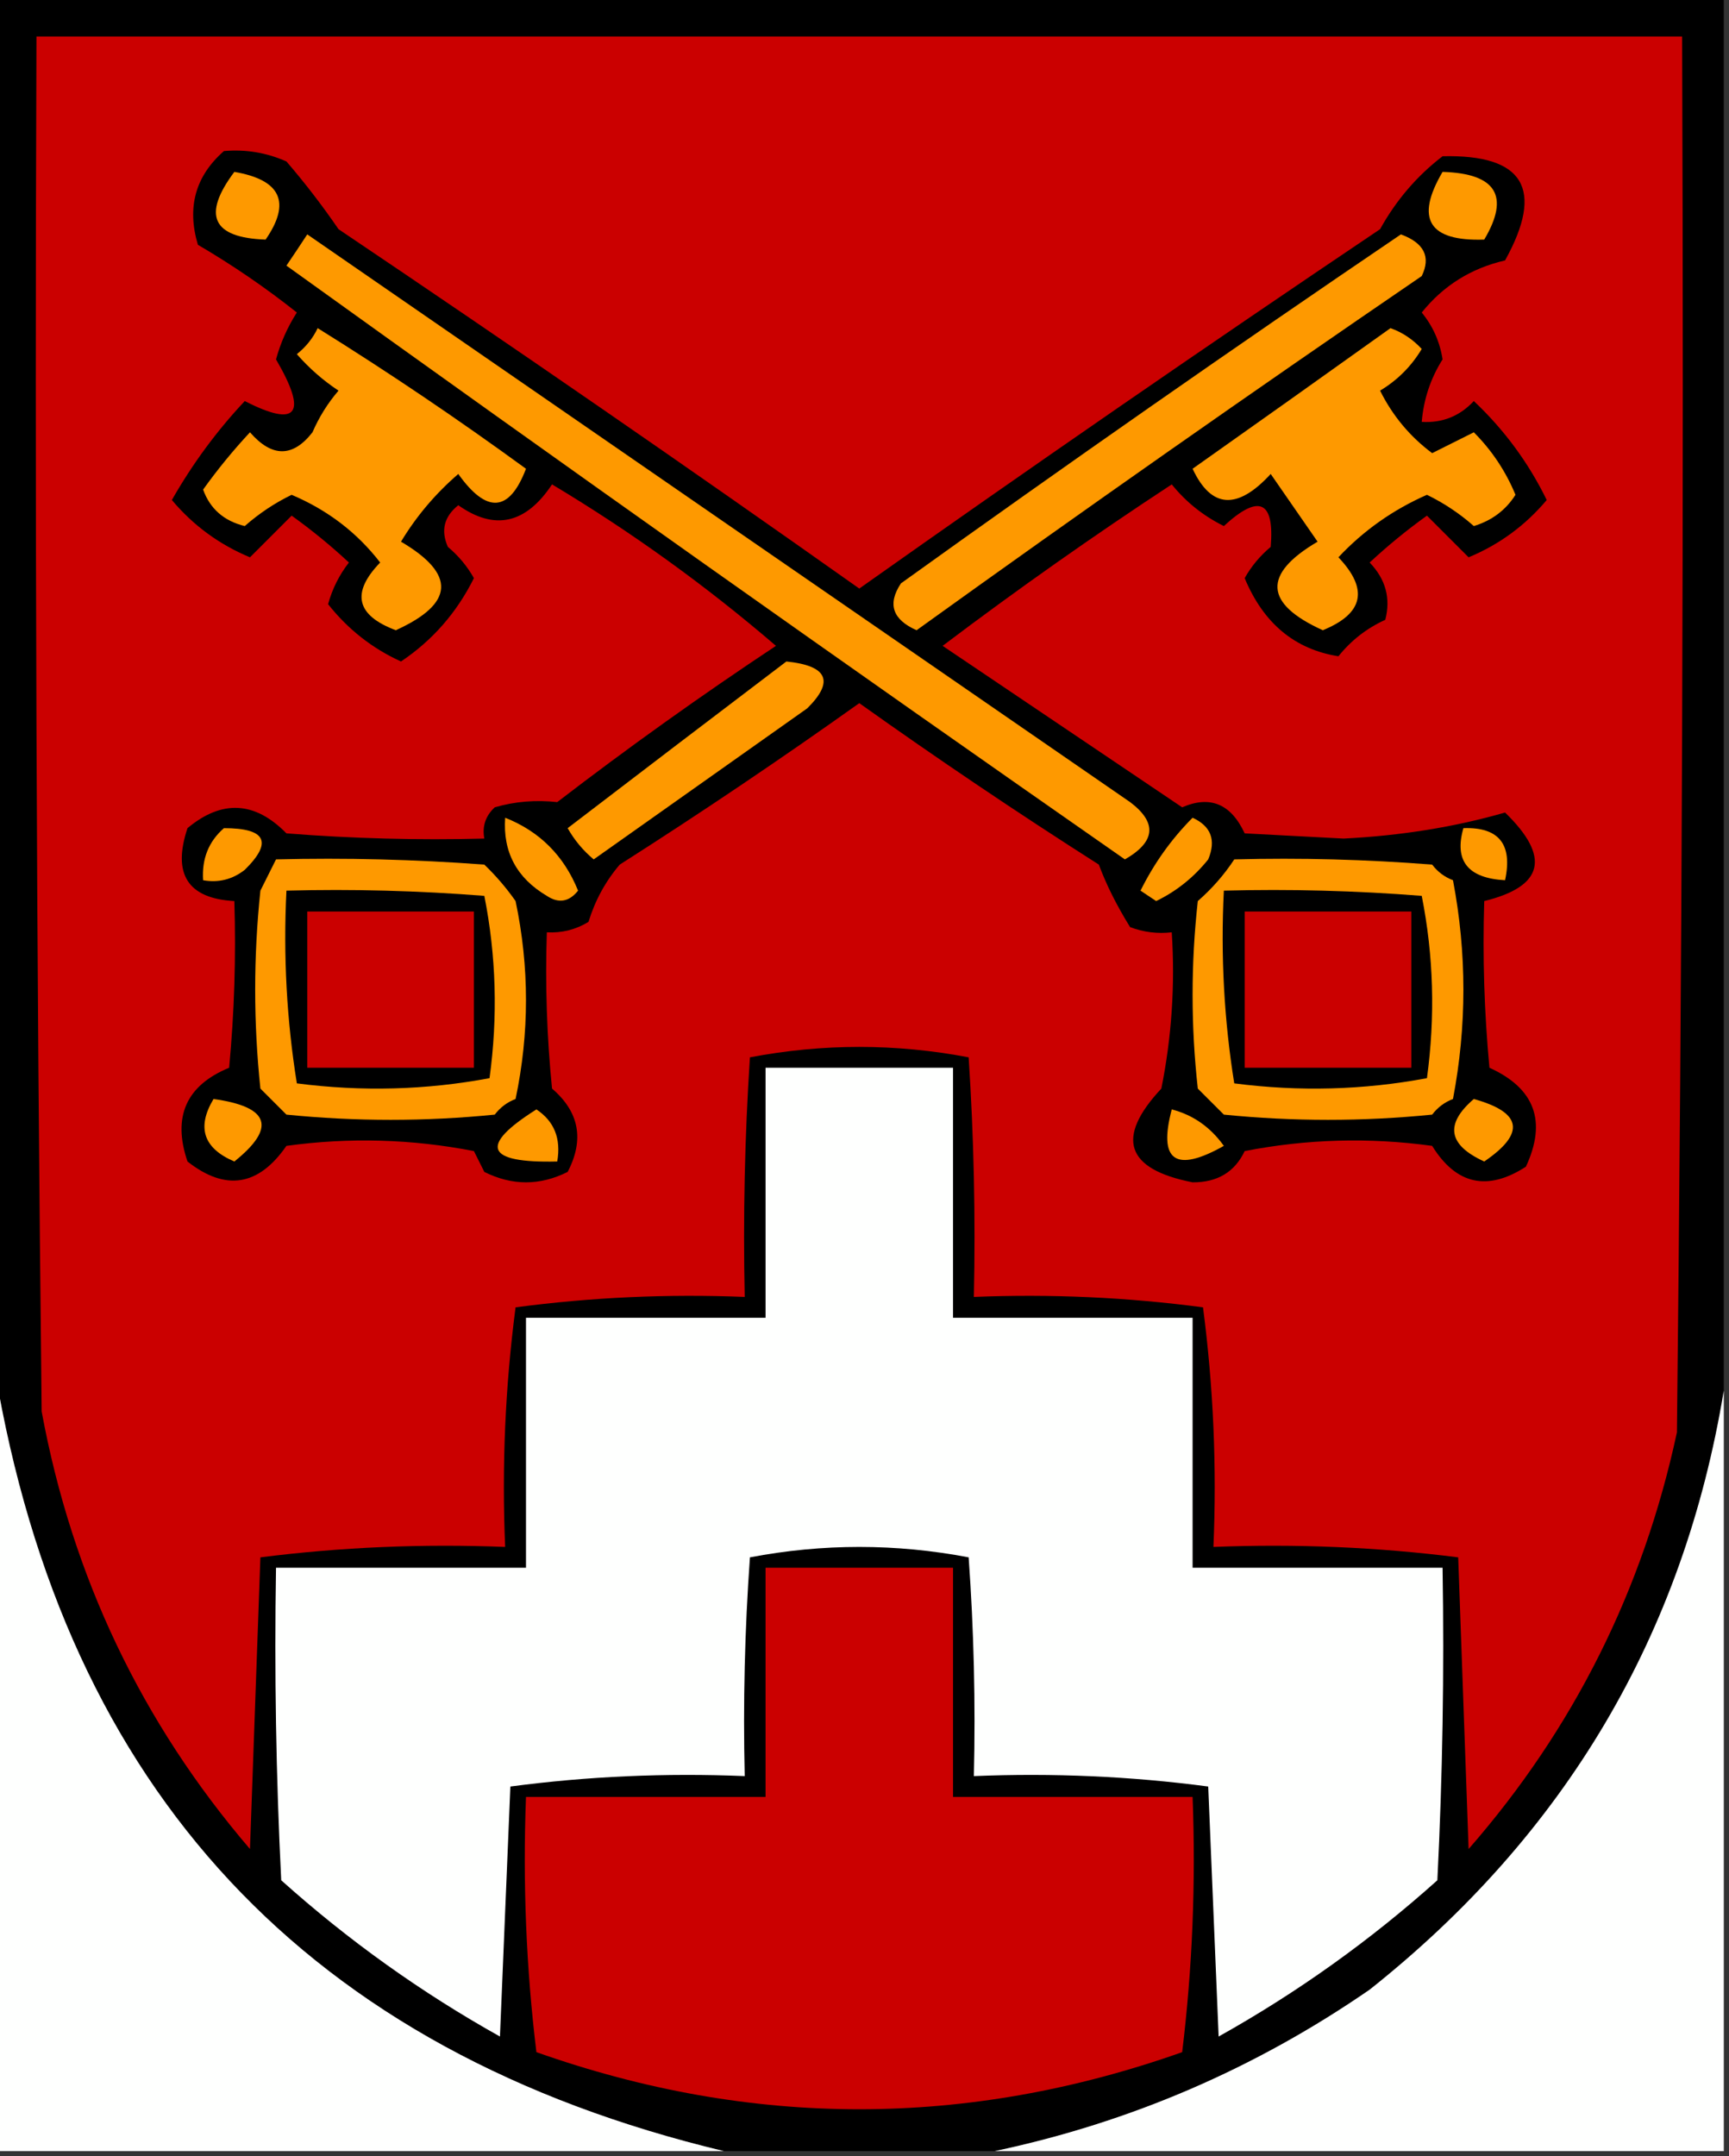 <?xml version="1.0" encoding="UTF-8"?>
<!DOCTYPE svg PUBLIC "-//W3C//DTD SVG 1.1//EN" "http://www.w3.org/Graphics/SVG/1.1/DTD/svg11.dtd">
<svg xmlns="http://www.w3.org/2000/svg" version="1.1" width="166px" height="207px" style="shape-rendering:geometricPrecision; text-rendering:geometricPrecision; image-rendering:optimizeQuality; fill-rule:evenodd; clip-rule:evenodd" xmlns:xlink="http://www.w3.org/1999/xlink">
<rect width="100%" height="100%" fill="#333333" stroke="none"/>
<g><path style="opacity:1" fill="#000000" d="M -0.5,-0.5 C 54.833,-0.5 110.167,-0.5 165.5,-0.5C 165.5,44.167 165.5,88.833 165.5,133.5C 161.634,156.914 150.301,176.08 131.5,191C 120.516,198.576 108.516,203.743 95.5,206.5C 86.833,206.5 78.167,206.5 69.5,206.5C 29.602,196.936 6.269,171.936 -0.5,131.5C -0.5,87.5 -0.5,43.5 -0.5,-0.5 Z"/></g>
<g><path style="opacity:1" fill="#cb0000" d="M 3.5,3.5 C 56.167,3.5 108.833,3.5 161.5,3.5C 161.667,48.168 161.5,92.835 161,137.5C 157.745,152.634 151.079,165.967 141,177.5C 140.667,168.167 140.333,158.833 140,149.5C 132.253,148.518 124.42,148.185 116.5,148.5C 116.831,140.804 116.497,133.138 115.5,125.5C 108.224,124.535 100.891,124.201 93.5,124.5C 93.666,116.826 93.5,109.159 93,101.5C 86,100.167 79,100.167 72,101.5C 71.5,109.159 71.334,116.826 71.5,124.5C 64.109,124.201 56.776,124.535 49.5,125.5C 48.502,133.138 48.169,140.804 48.5,148.5C 40.58,148.185 32.747,148.518 25,149.5C 24.667,158.833 24.333,168.167 24,177.5C 13.593,165.35 6.926,151.35 4,135.5C 3.5,91.501 3.333,47.501 3.5,3.5 Z"/></g>
<g><path style="opacity:1" fill="#000000" d="M 21.5,14.5 C 23.591,14.318 25.591,14.652 27.5,15.5C 29.288,17.576 30.954,19.743 32.5,22C 49.304,33.305 65.971,44.805 82.5,56.5C 99.029,44.805 115.696,33.305 132.5,22C 134.047,19.213 136.047,16.88 138.5,15C 146.304,14.809 148.304,18.142 144.5,25C 141.243,25.749 138.576,27.416 136.5,30C 137.573,31.313 138.24,32.813 138.5,34.5C 137.349,36.325 136.682,38.325 136.5,40.5C 138.484,40.617 140.15,39.95 141.5,38.5C 144.412,41.245 146.746,44.411 148.5,48C 146.444,50.444 143.944,52.277 141,53.5C 139.667,52.167 138.333,50.833 137,49.5C 135.075,50.88 133.241,52.38 131.5,54C 133.036,55.599 133.536,57.433 133,59.5C 131.229,60.304 129.729,61.471 128.5,63C 124.302,62.333 121.302,59.833 119.5,55.5C 120.145,54.354 120.978,53.354 122,52.5C 122.372,48.059 120.872,47.392 117.5,50.5C 115.52,49.516 113.853,48.183 112.5,46.5C 105.001,51.417 97.668,56.584 90.5,62C 98.167,67.167 105.833,72.333 113.5,77.5C 116.184,76.334 118.184,77.167 119.5,80C 122.667,80.167 125.833,80.333 129,80.5C 134.511,80.224 139.678,79.39 144.5,78C 148.894,82.259 148.227,85.092 142.5,86.5C 142.334,91.844 142.501,97.177 143,102.5C 147.359,104.476 148.526,107.643 146.5,112C 142.802,114.386 139.802,113.719 137.5,110C 131.472,109.17 125.472,109.336 119.5,110.5C 118.548,112.512 116.881,113.512 114.5,113.5C 108.079,112.237 107.079,109.237 111.5,104.5C 112.494,99.544 112.827,94.544 112.5,89.5C 111.127,89.657 109.793,89.49 108.5,89C 107.206,86.91 106.206,84.91 105.5,83C 97.697,78.029 90.03,72.862 82.5,67.5C 74.97,72.862 67.303,78.029 59.5,83C 58.134,84.6 57.134,86.433 56.5,88.5C 55.264,89.246 53.931,89.579 52.5,89.5C 52.334,94.511 52.501,99.511 53,104.5C 55.614,106.739 56.114,109.405 54.5,112.5C 51.833,113.833 49.167,113.833 46.5,112.5C 46.167,111.833 45.833,111.167 45.5,110.5C 39.528,109.336 33.528,109.17 27.5,110C 24.822,113.87 21.655,114.37 18,111.5C 16.54,107.202 17.874,104.202 22,102.5C 22.499,97.177 22.666,91.844 22.5,86.5C 18.032,86.252 16.532,83.918 18,79.5C 21.307,76.745 24.474,76.911 27.5,80C 33.825,80.499 40.158,80.666 46.5,80.5C 46.281,79.325 46.614,78.325 47.5,77.5C 49.426,76.939 51.426,76.773 53.5,77C 60.324,71.755 67.324,66.755 74.5,62C 67.775,56.221 60.608,51.054 53,46.5C 50.485,50.296 47.485,50.962 44,48.5C 42.635,49.593 42.301,50.926 43,52.5C 44.022,53.354 44.855,54.354 45.5,55.5C 43.854,58.81 41.52,61.477 38.5,63.5C 35.743,62.247 33.409,60.413 31.5,58C 31.903,56.527 32.57,55.194 33.5,54C 31.759,52.38 29.925,50.88 28,49.5C 26.667,50.833 25.333,52.167 24,53.5C 21.056,52.277 18.556,50.444 16.5,48C 18.479,44.528 20.812,41.362 23.5,38.5C 28.566,41.088 29.566,39.754 26.5,34.5C 26.939,32.896 27.606,31.396 28.5,30C 25.502,27.619 22.335,25.452 19,23.5C 17.927,19.9 18.761,16.9 21.5,14.5 Z"/></g>
<g><path style="opacity:1" fill="#fe9900" d="M 22.5,16.5 C 26.97,17.265 27.97,19.432 25.5,23C 20.382,22.824 19.382,20.658 22.5,16.5 Z"/></g>
<g><path style="opacity:1" fill="#fe9900" d="M 138.5,16.5 C 143.651,16.654 144.984,18.82 142.5,23C 137.177,23.18 135.843,21.014 138.5,16.5 Z"/></g>
<g><path style="opacity:1" fill="#fe9900" d="M 29.5,22.5 C 55.804,40.657 82.138,58.824 108.5,77C 111.118,78.974 110.952,80.807 108,82.5C 81.028,63.694 54.194,44.694 27.5,25.5C 28.192,24.482 28.859,23.482 29.5,22.5 Z"/></g>
<g><path style="opacity:1" fill="#fe9900" d="M 134.5,22.5 C 136.728,23.322 137.395,24.655 136.5,26.5C 120.195,37.639 104.028,48.972 88,60.5C 85.684,59.478 85.184,57.978 86.5,56C 102.403,44.581 118.403,33.414 134.5,22.5 Z"/></g>
<g><path style="opacity:1" fill="#fe9900" d="M 30.5,31.5 C 37.311,35.742 43.977,40.242 50.5,45C 48.905,49.176 46.738,49.343 44,45.5C 41.81,47.388 39.977,49.555 38.5,52C 43.799,55.114 43.633,57.947 38,60.5C 34.19,59.072 33.69,56.906 36.5,54C 34.285,51.129 31.451,48.963 28,47.5C 26.375,48.289 24.875,49.289 23.5,50.5C 21.503,50.014 20.169,48.847 19.5,47C 20.883,45.067 22.383,43.234 24,41.5C 26.112,43.922 28.112,43.922 30,41.5C 30.636,40.034 31.469,38.7 32.5,37.5C 31.019,36.52 29.685,35.353 28.5,34C 29.381,33.292 30.047,32.458 30.5,31.5 Z"/></g>
<g><path style="opacity:1" fill="#fe9900" d="M 133.5,31.5 C 134.643,31.908 135.643,32.575 136.5,33.5C 135.5,35.167 134.167,36.5 132.5,37.5C 133.701,39.91 135.367,41.91 137.5,43.5C 138.833,42.833 140.167,42.167 141.5,41.5C 143.226,43.228 144.559,45.228 145.5,47.5C 144.564,48.974 143.23,49.974 141.5,50.5C 140.126,49.289 138.626,48.289 137,47.5C 133.738,48.935 130.904,50.935 128.5,53.5C 131.42,56.571 130.92,58.904 127,60.5C 121.367,57.947 121.201,55.114 126.5,52C 125,49.833 123.5,47.667 122,45.5C 118.789,48.988 116.289,48.821 114.5,45C 120.9,40.478 127.233,35.978 133.5,31.5 Z"/></g>
<g><path style="opacity:1" fill="#fe9900" d="M 75.5,63.5 C 79.462,63.905 80.129,65.405 77.5,68C 70.667,72.833 63.833,77.667 57,82.5C 55.978,81.646 55.145,80.646 54.5,79.5C 61.542,74.111 68.543,68.778 75.5,63.5 Z"/></g>
<g><path style="opacity:1" fill="#fe9900" d="M 48.5,78.5 C 51.811,79.811 54.145,82.145 55.5,85.5C 54.635,86.583 53.635,86.749 52.5,86C 49.603,84.284 48.269,81.784 48.5,78.5 Z"/></g>
<g><path style="opacity:1" fill="#fe9900" d="M 114.5,78.5 C 116.273,79.314 116.773,80.648 116,82.5C 114.611,84.227 112.944,85.561 111,86.5C 110.5,86.167 110,85.833 109.5,85.5C 110.804,82.87 112.47,80.537 114.5,78.5 Z"/></g>
<g><path style="opacity:1" fill="#fe9900" d="M 21.5,79.5 C 25.541,79.502 26.208,80.835 23.5,83.5C 22.311,84.429 20.978,84.762 19.5,84.5C 19.365,82.446 20.032,80.779 21.5,79.5 Z"/></g>
<g><path style="opacity:1" fill="#fe9900" d="M 140.5,79.5 C 143.91,79.384 145.244,81.05 144.5,84.5C 140.932,84.305 139.599,82.639 140.5,79.5 Z"/></g>
<g><path style="opacity:1" fill="#fe9900" d="M 26.5,82.5 C 33.175,82.334 39.842,82.5 46.5,83C 47.618,84.074 48.618,85.24 49.5,86.5C 50.833,92.833 50.833,99.167 49.5,105.5C 48.692,105.808 48.025,106.308 47.5,107C 40.833,107.667 34.167,107.667 27.5,107C 26.667,106.167 25.833,105.333 25,104.5C 24.333,98.167 24.333,91.833 25,85.5C 25.513,84.473 26.013,83.473 26.5,82.5 Z"/></g>
<g><path style="opacity:1" fill="#fe9900" d="M 118.5,82.5 C 124.842,82.334 131.175,82.501 137.5,83C 138.025,83.692 138.692,84.192 139.5,84.5C 140.833,91.5 140.833,98.5 139.5,105.5C 138.692,105.808 138.025,106.308 137.5,107C 130.833,107.667 124.167,107.667 117.5,107C 116.667,106.167 115.833,105.333 115,104.5C 114.333,98.5 114.333,92.5 115,86.5C 116.376,85.295 117.542,83.962 118.5,82.5 Z"/></g>
<g><path style="opacity:1" fill="#000000" d="M 27.5,85.5 C 33.842,85.334 40.175,85.501 46.5,86C 47.641,91.75 47.807,97.584 47,103.5C 40.916,104.642 34.749,104.809 28.5,104C 27.524,97.924 27.19,91.758 27.5,85.5 Z"/></g>
<g><path style="opacity:1" fill="#000000" d="M 117.5,85.5 C 123.842,85.334 130.175,85.501 136.5,86C 137.641,91.75 137.807,97.584 137,103.5C 130.916,104.642 124.749,104.809 118.5,104C 117.524,97.924 117.19,91.758 117.5,85.5 Z"/></g>
<g><path style="opacity:1" fill="#cb0000" d="M 29.5,87.5 C 34.833,87.5 40.167,87.5 45.5,87.5C 45.5,92.5 45.5,97.5 45.5,102.5C 40.167,102.5 34.833,102.5 29.5,102.5C 29.5,97.5 29.5,92.5 29.5,87.5 Z"/></g>
<g><path style="opacity:1" fill="#cb0000" d="M 119.5,87.5 C 124.833,87.5 130.167,87.5 135.5,87.5C 135.5,92.5 135.5,97.5 135.5,102.5C 130.167,102.5 124.833,102.5 119.5,102.5C 119.5,97.5 119.5,92.5 119.5,87.5 Z"/></g>
<g><path style="opacity:1" fill="#fefffe" d="M 73.5,102.5 C 79.5,102.5 85.5,102.5 91.5,102.5C 91.5,110.5 91.5,118.5 91.5,126.5C 99.167,126.5 106.833,126.5 114.5,126.5C 114.5,134.5 114.5,142.5 114.5,150.5C 122.5,150.5 130.5,150.5 138.5,150.5C 138.666,160.506 138.5,170.506 138,180.5C 131.557,186.276 124.557,191.276 117,195.5C 116.667,187.5 116.333,179.5 116,171.5C 108.587,170.519 101.087,170.186 93.5,170.5C 93.666,163.492 93.5,156.492 93,149.5C 86,148.167 79,148.167 72,149.5C 71.5,156.492 71.334,163.492 71.5,170.5C 63.913,170.186 56.413,170.519 49,171.5C 48.667,179.5 48.333,187.5 48,195.5C 40.443,191.276 33.443,186.276 27,180.5C 26.5,170.506 26.334,160.506 26.5,150.5C 34.5,150.5 42.5,150.5 50.5,150.5C 50.5,142.5 50.5,134.5 50.5,126.5C 58.167,126.5 65.833,126.5 73.5,126.5C 73.5,118.5 73.5,110.5 73.5,102.5 Z"/></g>
<g><path style="opacity:1" fill="#fe9900" d="M 20.5,105.5 C 25.89,106.25 26.557,108.25 22.5,111.5C 19.531,110.235 18.865,108.235 20.5,105.5 Z"/></g>
<g><path style="opacity:1" fill="#fe9900" d="M 141.5,105.5 C 146.147,106.792 146.481,108.792 142.5,111.5C 139.025,109.916 138.692,107.916 141.5,105.5 Z"/></g>
<g><path style="opacity:1" fill="#fe9900" d="M 51.5,106.5 C 53.213,107.635 53.88,109.302 53.5,111.5C 46.617,111.666 45.951,110 51.5,106.5 Z"/></g>
<g><path style="opacity:1" fill="#fe9900" d="M 112.5,106.5 C 114.544,107.031 116.211,108.198 117.5,110C 112.855,112.616 111.189,111.45 112.5,106.5 Z"/></g>
<g><path style="opacity:1" fill="#fefffe" d="M -0.5,131.5 C 6.269,171.936 29.602,196.936 69.5,206.5C 46.167,206.5 22.833,206.5 -0.5,206.5C -0.5,181.5 -0.5,156.5 -0.5,131.5 Z"/></g>
<g><path style="opacity:1" fill="#fefffe" d="M 165.5,133.5 C 165.5,157.833 165.5,182.167 165.5,206.5C 142.167,206.5 118.833,206.5 95.5,206.5C 108.516,203.743 120.516,198.576 131.5,191C 150.301,176.08 161.634,156.914 165.5,133.5 Z"/></g>
<g><path style="opacity:1" fill="#cb0000" d="M 73.5,150.5 C 79.5,150.5 85.5,150.5 91.5,150.5C 91.5,157.833 91.5,165.167 91.5,172.5C 99.167,172.5 106.833,172.5 114.5,172.5C 114.816,180.752 114.482,188.919 113.5,197C 92.825,204.309 72.158,204.309 51.5,197C 50.517,188.919 50.184,180.752 50.5,172.5C 58.167,172.5 65.833,172.5 73.5,172.5C 73.5,165.167 73.5,157.833 73.5,150.5 Z"/></g>
</svg>
